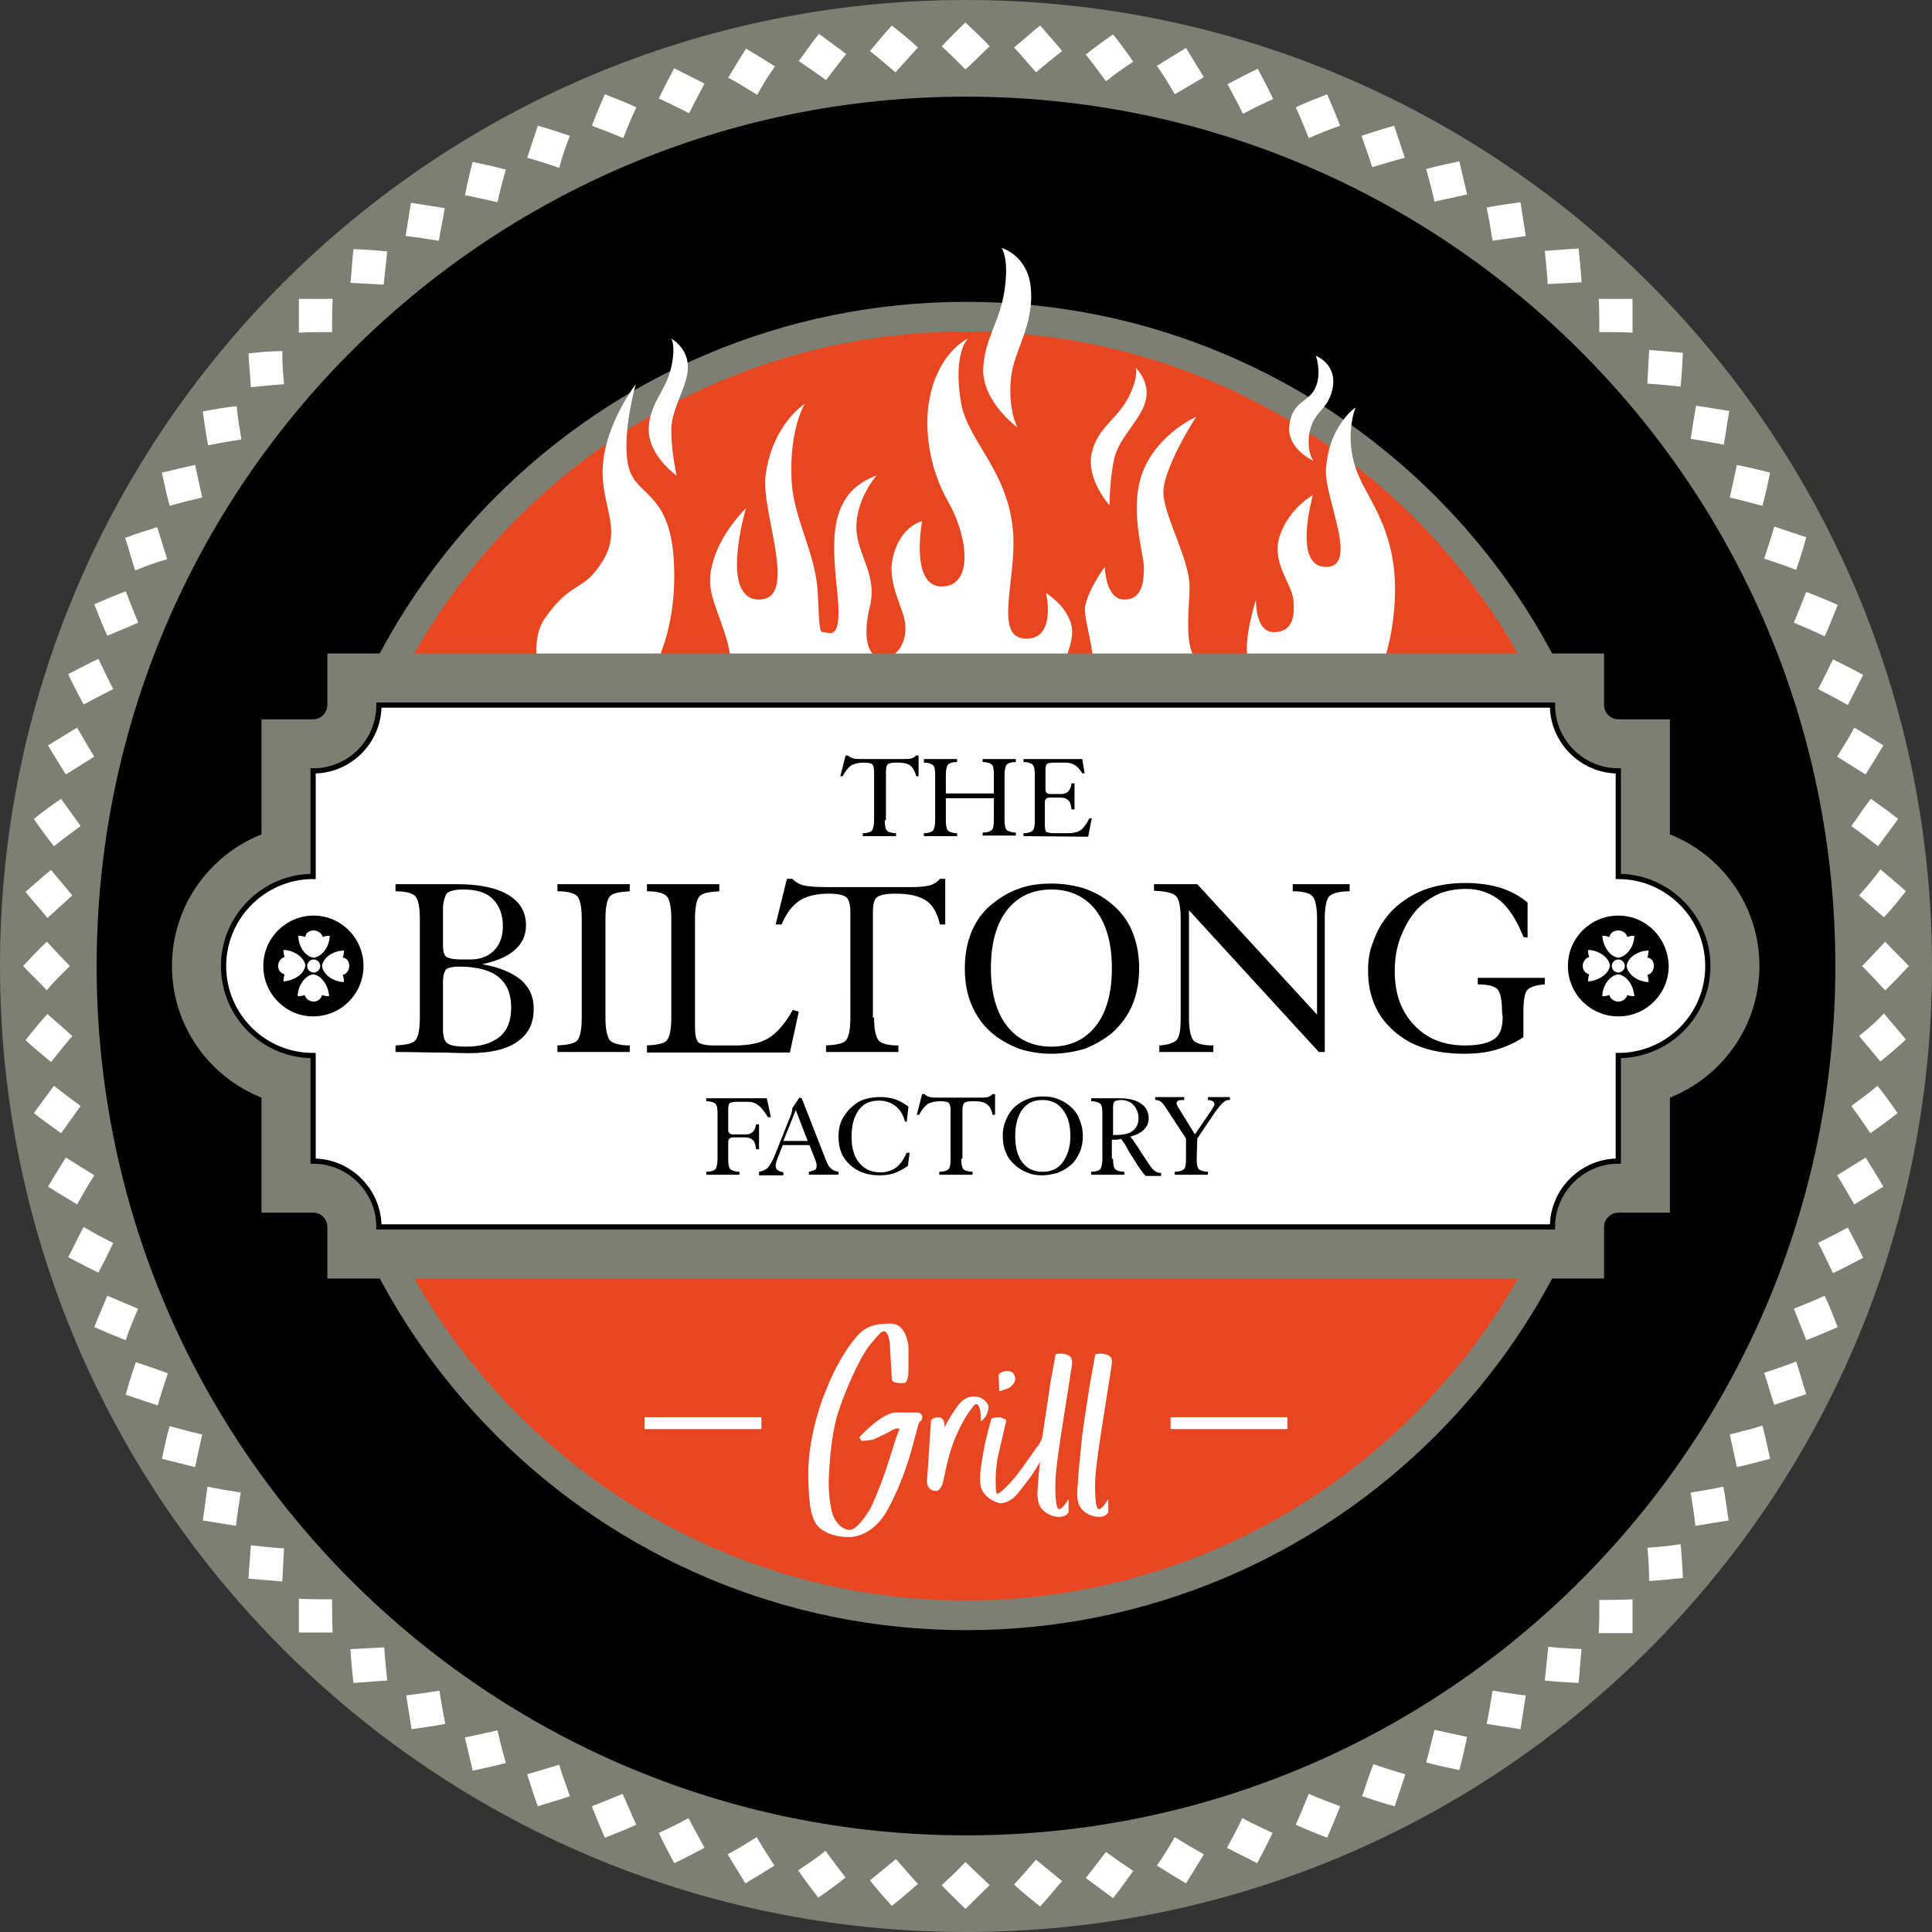 <?xml version="1.0" encoding="utf-8"?>
<!-- Generator: Adobe Illustrator 24.3.0, SVG Export Plug-In . SVG Version: 6.00 Build 0)  -->
<svg version="1.1" id="Logo" xmlns="http://www.w3.org/2000/svg" xmlns:xlink="http://www.w3.org/1999/xlink" x="0px" y="0px"
	 viewBox="0 0 325.8 325.8" style="enable-background:new 0 0 325.8 325.8;" xml:space="preserve" width="150" height="150">
<rect x="0" y="0" width="325.8" height="325.8" fill="#333333" stroke="none"/>
<style type="text/css">
	.st0{fill-rule:evenodd;clip-rule:evenodd;fill:#7E7F73;}
	.st1{fill-rule:evenodd;clip-rule:evenodd;}
	.st2{fill-rule:evenodd;clip-rule:evenodd;fill:#E84621;}
	.st3{fill-rule:evenodd;clip-rule:evenodd;fill:#FFFFFF;}
	.st4{fill:none;stroke:#000000;stroke-width:0.882;stroke-miterlimit:22.926;}
</style>
<g id="Base">
	<g>
		<path class="st0" d="M162.9,0c89.9,0,162.9,72.9,162.9,162.9s-72.9,162.9-162.9,162.9C72.9,325.8,0,252.8,0,162.9S72.9,0,162.9,0"
			/>
		<path class="st1" d="M162.9,16.3c-81,0-146.6,65.7-146.6,146.6c0,81,65.7,146.6,146.6,146.6s146.6-65.7,146.6-146.6
			C309.5,81.9,243.8,16.3,162.9,16.3 M162.9,50.9c61.8,0,112,50.1,112,112c0,61.8-50.1,112-112,112c-61.8,0-112-50.1-112-112
			C50.9,101,101,50.9,162.9,50.9"/>
		<path class="st2" d="M162.9,269.9c58.9,0,107-48,107-107c0-58.9-48.1-107-107-107s-107,48.1-107,107
			C55.9,221.8,104,269.9,162.9,269.9"/>
		<path class="st3" d="M23.3,105c-0.7-1.7-1.4-3.5-2.1-5.3c-1.8,0.7-3.5,1.4-5.3,2.2c0.7,1.8,1.4,3.6,2.2,5.3
			C19.8,106.5,21.5,105.8,23.3,105 M12.2,174.7c-1.4-1.2-2.8-2.5-4.2-3.7c-1.3,1.4-2.5,2.9-3.7,4.4c1.4,1.3,2.9,2.5,4.3,3.7
			C9.8,177.6,11,176.1,12.2,174.7 M15.9,198.2c-1.6-1-3.2-2-4.8-3c-1,1.6-2,3.2-3,4.9c1.6,1,3.2,2,4.9,3
			C14,201.4,14.9,199.7,15.9,198.2L15.9,198.2z M13.6,186.5c-1.5-1.1-3-2.2-4.5-3.4c-1.1,1.5-2.3,3.1-3.4,4.6
			c1.5,1.2,3.1,2.3,4.6,3.4C11.4,189.6,12.5,188,13.6,186.5 M19.1,209.6c-1.7-0.8-3.3-1.7-5-2.7c-0.9,1.7-1.7,3.4-2.6,5.1
			c1.7,0.9,3.4,1.8,5.1,2.6C17.5,212.9,18.3,211.3,19.1,209.6 M11.8,162.9c-1.3-1.3-2.6-2.7-3.9-4.1c-1.4,1.3-2.7,2.7-4,4.1
			c1.3,1.4,2.7,2.7,4,4.1C9.1,165.5,10.5,164.2,11.8,162.9 M34.2,256.4c1.9,0.3,3.8,0.6,5.6,0.9c0.2-1.9,0.5-3.7,0.8-5.6
			c-1.9-0.3-3.7-0.6-5.6-1C34.7,252.6,34.5,254.5,34.2,256.4 M41.9,266.2c1.9,0.2,3.8,0.3,5.7,0.5c0.1-1.9,0.2-3.8,0.3-5.6
			c-1.9-0.1-3.7-0.3-5.6-0.5C42.2,262.4,42,264.3,41.9,266.2 M27.3,246c1.9,0.5,3.7,0.9,5.6,1.4c0.4-1.9,0.8-3.7,1.2-5.5
			c-1.8-0.4-3.6-0.9-5.5-1.4C28.1,242.3,27.7,244.1,27.3,246L27.3,246z M23.3,220.7c-1.7-0.7-3.5-1.5-5.2-2.2
			c-0.7,1.7-1.5,3.5-2.2,5.3c1.8,0.8,3.5,1.5,5.3,2.2C21.8,224.2,22.5,222.5,23.3,220.7 M22.9,229.7c-0.6,1.8-1.2,3.6-1.7,5.5
			c1.8,0.6,3.6,1.2,5.4,1.8c0.5-1.8,1.1-3.6,1.7-5.4C26.5,230.9,24.7,230.3,22.9,229.7 M50.4,269.6c0,1.9,0,3.8,0,5.7
			c1.9,0,3.8,0,5.7,0c-0.1-1.9-0.1-3.8-0.1-5.6C54.2,269.7,52.3,269.7,50.4,269.6 M78.4,293c0.4,1.8,0.9,3.7,1.3,5.6
			c1.9-0.4,3.7-0.8,5.6-1.3c-0.5-1.8-1-3.6-1.4-5.5C82.1,292.2,80.3,292.6,78.4,293 M59.1,278.1c0.1,1.9,0.3,3.8,0.5,5.7
			c1.9-0.1,3.8-0.3,5.7-0.4c-0.2-1.9-0.4-3.8-0.5-5.6C62.9,277.9,61,278,59.1,278.1L59.1,278.1z M88.9,299.2
			c0.6,1.8,1.1,3.6,1.8,5.4c1.8-0.6,3.7-1.1,5.4-1.7c-0.6-1.8-1.3-3.6-1.8-5.3C92.5,298.1,90.7,298.7,88.9,299.2 M99.8,304.6
			c0.7,1.8,1.4,3.5,2.2,5.3c1.8-0.7,3.6-1.4,5.3-2.2c-0.8-1.7-1.5-3.4-2.3-5.2C103.3,303.2,101.6,303.9,99.8,304.6 M68.5,285.9
			c0.3,1.9,0.6,3.8,0.9,5.7c1.9-0.3,3.8-0.5,5.7-0.9c-0.4-1.9-0.7-3.7-1-5.6C72.2,285.4,70.3,285.7,68.5,285.9 M158.8,317.9
			c1.3,1.4,2.7,2.7,4,4c1.4-1.3,2.7-2.7,4.1-4c-1.4-1.3-2.7-2.6-4.1-3.9C161.6,315.3,160.2,316.6,158.8,317.9 M134.6,315.4
			c1.1,1.6,2.2,3.1,3.4,4.6c1.6-1.1,3.1-2.2,4.6-3.4c-1.2-1.5-2.3-3-3.4-4.5C137.8,313.3,136.2,314.3,134.6,315.4 M111.1,309.1
			c0.8,1.7,1.7,3.4,2.6,5.1c1.7-0.8,3.4-1.7,5.1-2.6c-0.9-1.7-1.8-3.3-2.7-5C114.5,307.5,112.8,308.3,111.1,309.1 M146.7,317.1
			c1.2,1.5,2.4,2.9,3.7,4.3c1.5-1.2,2.9-2.4,4.4-3.7c-1.3-1.4-2.5-2.8-3.7-4.2C149.6,314.7,148.2,315.9,146.7,317.1 M122.7,312.7
			c1,1.6,2,3.3,3,4.9c1.7-1,3.3-2,4.9-3c-1-1.6-2.1-3.2-3-4.8C126,310.8,124.4,311.8,122.7,312.7 M206.9,311.6
			c1.7,0.9,3.4,1.7,5.1,2.6c0.9-1.7,1.8-3.4,2.6-5.1c-1.7-0.8-3.4-1.6-5.1-2.5C208.7,308.3,207.8,310,206.9,311.6 M218.5,307.7
			c1.7,0.8,3.5,1.5,5.3,2.2c0.8-1.8,1.5-3.5,2.2-5.3c-1.8-0.7-3.5-1.3-5.3-2.1C220,304.2,219.3,306,218.5,307.7 M195.1,314.6
			c1.6,1,3.2,2,4.9,3c1-1.6,2-3.2,3-4.9c-1.6-0.9-3.3-1.9-4.9-2.9C197.2,311.4,196.2,313,195.1,314.6 M183.1,316.7
			c1.5,1.1,3.1,2.3,4.6,3.4c1.2-1.5,2.3-3.1,3.4-4.6c-1.6-1.1-3.1-2.1-4.6-3.2C185.4,313.7,184.3,315.2,183.1,316.7 M171,317.8
			c1.4,1.3,2.9,2.5,4.4,3.7c1.3-1.4,2.5-2.9,3.7-4.3c-1.5-1.2-2.9-2.4-4.4-3.6C173.5,315,172.3,316.4,171,317.8 M240.5,297.2
			c1.8,0.5,3.7,0.9,5.6,1.3c0.5-1.9,0.9-3.7,1.3-5.6c-1.9-0.4-3.7-0.8-5.5-1.2C241.4,293.6,241,295.4,240.5,297.2 M260.5,283.4
			c1.9,0.2,3.8,0.3,5.7,0.4c0.2-1.9,0.3-3.8,0.5-5.7c-1.9-0.1-3.8-0.2-5.6-0.4C260.9,279.6,260.7,281.5,260.5,283.4 M269.6,275.4
			c1.9,0,3.8,0,5.7,0c0-1.9,0-3.8,0-5.7c-1.9,0.1-3.8,0.1-5.6,0.1C269.7,271.6,269.7,273.5,269.6,275.4 M250.7,290.7
			c1.9,0.3,3.8,0.6,5.7,0.9c0.3-1.9,0.6-3.8,0.9-5.7c-1.9-0.2-3.7-0.5-5.6-0.8C251.4,287,251.1,288.8,250.7,290.7 M229.7,302.9
			c1.8,0.6,3.6,1.2,5.5,1.7c0.6-1.8,1.2-3.6,1.8-5.4c-1.8-0.5-3.6-1.1-5.4-1.7C230.9,299.3,230.3,301.1,229.7,302.9 M297.5,231.5
			c0.6,1.8,1.1,3.6,1.7,5.4c1.8-0.6,3.6-1.2,5.4-1.8c-0.6-1.8-1.1-3.7-1.7-5.5C301.1,230.3,299.3,230.9,297.5,231.5 M285.1,251.7
			c0.3,1.8,0.6,3.7,0.8,5.6c1.9-0.3,3.8-0.6,5.6-0.9c-0.3-1.9-0.5-3.8-0.9-5.7C288.8,251.1,287,251.4,285.1,251.7 M291.7,241.9
			c0.4,1.8,0.8,3.7,1.2,5.5c1.9-0.4,3.7-0.9,5.6-1.4c-0.4-1.9-0.8-3.7-1.3-5.6C295.4,241,293.6,241.4,291.7,241.9 M277.8,261
			c0.2,1.9,0.3,3.7,0.3,5.6c1.9-0.1,3.8-0.3,5.7-0.5c-0.1-1.9-0.2-3.8-0.4-5.7C281.5,260.7,279.6,260.9,277.8,261 M313.5,174.7
			c1.2,1.4,2.4,2.9,3.6,4.3c1.5-1.2,2.9-2.4,4.3-3.7c-1.2-1.5-2.5-2.9-3.7-4.4C316.4,172.3,315,173.5,313.5,174.7 M302.5,220.7
			c0.7,1.7,1.4,3.5,2.1,5.3c1.8-0.7,3.5-1.4,5.3-2.2c-0.7-1.8-1.4-3.6-2.2-5.3C306,219.3,304.2,220,302.5,220.7 M306.6,209.6
			c0.9,1.7,1.7,3.4,2.5,5.1c1.7-0.8,3.4-1.7,5.1-2.6c-0.8-1.7-1.7-3.4-2.6-5.1C310,207.9,308.3,208.7,306.6,209.6 M309.8,198.2
			c1,1.6,1.9,3.2,2.9,4.9c1.6-1,3.3-2,4.9-3c-1-1.7-2-3.3-3-4.9C313,196.2,311.4,197.2,309.8,198.2L309.8,198.2z M312.2,186.5
			c1.1,1.5,2.2,3.1,3.2,4.6c1.6-1.1,3.1-2.2,4.6-3.4c-1.1-1.6-2.2-3.1-3.4-4.6C315.2,184.3,313.7,185.4,312.2,186.5 M306.6,116.2
			c1.7,0.9,3.3,1.7,5,2.7c0.9-1.7,1.7-3.4,2.6-5.1c-1.7-0.9-3.4-1.8-5.1-2.6C308.3,112.8,307.5,114.5,306.6,116.2 M309.8,127.6
			c1.6,1,3.2,2,4.8,3c1-1.6,2-3.2,3-4.9c-1.6-1-3.2-2-4.9-3C311.8,124.4,310.8,126,309.8,127.6 M314,162.9c1.3,1.3,2.6,2.7,3.9,4.1
			c1.4-1.3,2.7-2.7,4-4.1c-1.3-1.4-2.7-2.7-4-4.1C316.6,160.2,315.3,161.6,314,162.9 M313.5,151c1.4,1.2,2.8,2.5,4.2,3.7
			c1.3-1.4,2.5-2.9,3.7-4.4c-1.4-1.3-2.9-2.5-4.3-3.7C316,148.2,314.7,149.6,313.5,151 M312.2,139.3c1.5,1.1,3,2.2,4.5,3.4
			c1.1-1.5,2.3-3.1,3.4-4.6c-1.5-1.2-3.1-2.3-4.6-3.4C314.3,136.2,313.3,137.8,312.2,139.3 M285.1,74c1.8,0.3,3.7,0.6,5.6,1
			c0.3-1.9,0.6-3.8,0.9-5.7c-1.9-0.3-3.8-0.6-5.6-0.9C285.7,70.3,285.4,72.2,285.1,74 M298.5,79.7c-1.9-0.5-3.7-0.9-5.6-1.3
			c-0.4,1.9-0.8,3.7-1.2,5.5c1.8,0.4,3.6,0.9,5.5,1.4C297.7,83.5,298.1,81.6,298.5,79.7 M302.9,96.1c0.6-1.8,1.2-3.6,1.7-5.5
			c-1.8-0.6-3.6-1.2-5.4-1.8c-0.5,1.8-1.1,3.6-1.7,5.4C299.3,94.8,301.1,95.4,302.9,96.1 M302.5,105c1.7,0.7,3.5,1.5,5.2,2.3
			c0.8-1.7,1.5-3.5,2.2-5.3c-1.8-0.8-3.5-1.5-5.3-2.2C303.9,101.6,303.2,103.3,302.5,105L302.5,105z M277.8,64.7
			c1.9,0.1,3.7,0.3,5.6,0.5c0.2-1.9,0.3-3.8,0.4-5.7c-1.9-0.2-3.8-0.3-5.7-0.5C278,61,277.9,62.9,277.8,64.7 M236.9,26.6
			c-0.6-1.8-1.2-3.6-1.8-5.4c-1.8,0.5-3.7,1.1-5.5,1.7c0.6,1.8,1.3,3.6,1.8,5.3C233.3,27.6,235.1,27.1,236.9,26.6 M226,21.2
			c-0.7-1.8-1.4-3.5-2.2-5.3c-1.8,0.7-3.6,1.4-5.3,2.2c0.8,1.7,1.5,3.4,2.2,5.2C222.5,22.5,224.2,21.8,226,21.2 M247.4,32.8
			c-0.4-1.9-0.9-3.7-1.3-5.6c-1.9,0.4-3.7,0.8-5.6,1.3c0.5,1.8,1,3.6,1.4,5.5C243.7,33.6,245.5,33.2,247.4,32.8 M257.3,39.8
			c-0.3-1.9-0.6-3.8-0.9-5.7c-1.9,0.3-3.8,0.5-5.7,0.9c0.4,1.9,0.7,3.7,1,5.6C253.6,40.3,255.4,40.1,257.3,39.8L257.3,39.8z
			 M269.6,50.4c0.1,1.9,0.1,3.8,0.1,5.6c1.9,0,3.8,0,5.6,0.1c0-1.9,0-3.8,0-5.7C273.4,50.4,271.5,50.4,269.6,50.4 M266.7,47.6
			c-0.1-1.9-0.3-3.8-0.5-5.7c-1.9,0.1-3.8,0.3-5.7,0.4c0.2,1.9,0.4,3.8,0.5,5.6C262.9,47.8,264.8,47.7,266.7,47.6 M214.7,16.7
			c-0.8-1.7-1.7-3.4-2.6-5.1c-1.7,0.8-3.4,1.7-5.1,2.6c0.9,1.7,1.8,3.3,2.6,5C211.3,18.3,212.9,17.5,214.7,16.7 M191.1,10.4
			c-1.1-1.6-2.2-3.1-3.4-4.6c-1.6,1.1-3.1,2.2-4.6,3.4c1.2,1.5,2.3,3,3.4,4.5C188,12.5,189.6,11.4,191.1,10.4 M166.9,7.8
			c-1.3-1.4-2.7-2.7-4.1-4c-1.4,1.3-2.7,2.7-4,4c1.4,1.3,2.7,2.6,4,3.9C164.2,10.5,165.5,9.1,166.9,7.8 M179.1,8.6
			c-1.2-1.5-2.5-2.9-3.7-4.3c-1.5,1.2-2.9,2.5-4.4,3.7c1.3,1.4,2.5,2.8,3.7,4.2C176.1,11,177.6,9.8,179.1,8.6 M203,13
			c-1-1.6-2-3.3-3-4.9c-1.7,1-3.3,2-4.9,3c1.1,1.6,2.1,3.2,3,4.8C199.8,14.9,201.4,14,203,13L203,13z M130.7,11.2
			c-1.6-1-3.2-2-4.9-3c-1,1.6-2,3.2-3,4.9c1.7,0.9,3.3,1.9,4.9,2.9C128.6,14.3,129.6,12.7,130.7,11.2 M107.3,18.1
			c-1.7-0.8-3.5-1.5-5.3-2.2c-0.8,1.8-1.5,3.5-2.2,5.3c1.8,0.7,3.5,1.3,5.3,2.1C105.8,21.5,106.5,19.8,107.3,18.1 M118.8,14.1
			c-1.7-0.9-3.4-1.7-5.1-2.6c-0.9,1.7-1.8,3.4-2.6,5.1c1.7,0.8,3.4,1.6,5.1,2.5C117,17.5,117.9,15.8,118.8,14.1 M154.8,8
			c-1.4-1.3-2.9-2.5-4.4-3.7c-1.3,1.4-2.5,2.9-3.7,4.3c1.5,1.2,2.9,2.4,4.3,3.6C152.3,10.8,153.5,9.4,154.8,8 M142.7,9.1
			c-1.5-1.1-3.1-2.3-4.6-3.4c-1.2,1.5-2.3,3.1-3.4,4.6c1.6,1.1,3.1,2.1,4.6,3.2C140.4,12.1,141.5,10.6,142.7,9.1 M65.3,42.4
			c-1.9-0.2-3.8-0.3-5.7-0.4c-0.2,1.9-0.3,3.8-0.5,5.7c1.9,0.1,3.8,0.2,5.6,0.3C64.9,46.1,65.1,44.2,65.3,42.4 M96.1,22.9
			c-1.8-0.6-3.6-1.2-5.4-1.7c-0.6,1.8-1.2,3.6-1.8,5.4c1.8,0.5,3.6,1.1,5.4,1.7C94.8,26.4,95.4,24.7,96.1,22.9 M75,35.1
			c-1.9-0.3-3.8-0.6-5.7-0.9c-0.3,1.9-0.6,3.8-0.9,5.6c1.9,0.2,3.7,0.5,5.6,0.8C74.3,38.8,74.7,36.9,75,35.1 M85.3,28.6
			c-1.8-0.5-3.7-0.9-5.6-1.3c-0.5,1.9-0.9,3.7-1.3,5.6c1.9,0.4,3.7,0.8,5.5,1.2C84.3,32.2,84.8,30.4,85.3,28.6L85.3,28.6z
			 M27.3,79.7c0.4,1.9,0.8,3.7,1.3,5.6c1.8-0.5,3.7-1,5.5-1.4c-0.4-1.8-0.8-3.7-1.2-5.5C31,78.8,29.1,79.3,27.3,79.7L27.3,79.7z
			 M34.2,69.4c0.3,1.9,0.5,3.8,0.9,5.7c1.9-0.4,3.7-0.7,5.6-1c-0.3-1.8-0.6-3.7-0.8-5.6C38,68.7,36.1,69,34.2,69.4 M28.2,94.3
			c-0.6-1.8-1.1-3.6-1.7-5.4c-1.8,0.6-3.6,1.1-5.4,1.8c0.6,1.8,1.1,3.7,1.7,5.5C24.7,95.4,26.4,94.8,28.2,94.3 M50.4,56.1
			c1.9-0.1,3.8-0.1,5.6-0.1c0-1.9,0-3.8,0.1-5.6c-1.9,0-3.8,0-5.7,0C50.4,52.3,50.4,54.2,50.4,56.1 M41.9,59.6
			c0.1,1.9,0.3,3.8,0.4,5.7c1.9-0.2,3.8-0.4,5.6-0.5c-0.2-1.9-0.3-3.7-0.3-5.6C45.7,59.2,43.8,59.4,41.9,59.6 M12.2,151
			c-1.2-1.4-2.4-2.9-3.6-4.3c-1.5,1.2-2.9,2.5-4.3,3.7c1.2,1.5,2.5,2.9,3.7,4.4C9.4,153.5,10.8,152.3,12.2,151 M19.1,116.2
			c-0.9-1.7-1.7-3.4-2.5-5.1c-1.7,0.8-3.4,1.7-5.1,2.6c0.8,1.7,1.7,3.4,2.6,5.1C15.8,117.9,17.5,117,19.1,116.2 M13.6,139.3
			c-1.1-1.5-2.2-3.1-3.3-4.6c-1.6,1.1-3.1,2.2-4.6,3.4c1.1,1.6,2.2,3.1,3.4,4.6C10.6,141.5,12.1,140.4,13.6,139.3 M15.9,127.6
			c-1-1.6-1.9-3.2-2.9-4.9c-1.6,1-3.3,2-4.9,3c1,1.7,2,3.3,3,4.9C12.7,129.6,14.3,128.6,15.9,127.6"/>
	</g>
</g>
<g id="Flame">
	<g id="grill_2_">
		<g>
			<path class="st3" d="M154.7,238.2c-0.6,0-4,0-4,0s-1.2,0.2-3,1.6s-2.8,2.6-2.8,2.6l0.4,0.6c0,0,1.5-0.1,2.1-0.3
				c0.6-0.3,2.1-1,2.5-1.2c0.4-0.3,1.2-0.7,1.6-0.6c0.3,0,0.1,0.3,0.1,0.3l-0.6,1.6c0,0-1.3,4.2-1.9,5.9c-0.6,1.7-1.9,5-2.5,6
				c-0.7,1.1-2.2,3.3-3.3,3.3s-2.6-1.1-3.1-3.4c-0.5-2.3-0.5-4.9-0.4-6.2s0.3-6.2,1.5-10.1c1.2-3.8,3.8-9.6,5.4-11.5
				s1.9-2.3,2.4-2.3c0.5,0,1,1.2,1,2.9c0.1,1.8,0.3,5.3,0.3,5.3s0.1,0.4,0.9,0.5c0.8,0.1,1.2,0,1.2,0s0.7,0.1,0.7-2.3s0-3.7,0-3.7
				s-0.2-4-3-4c-2.8,0-4.4,0.5-6,2.5c-1.6,1.9-3.4,4.9-4.9,8.7c-1.6,3.8-3.1,9.6-3,14.6c0.1,5,0.5,7.6,2.1,8.8
				c1.8,1.4,4.2,1.4,4.8,1.4c0.8,0,4.3-0.3,6.7-5c2.9-5.5,4.1-10.8,4.3-11.5c0.2-0.7,0.6-2.2,0.7-2.6s0.6-0.5,0.6-0.9
				C155.6,238.6,155.3,238.2,154.7,238.2z M165.4,239.7c0,0,0.8-0.6,1-1.2c0.3-0.6,0.3-1.4,0.3-1.4s-0.5-1.6-2.5-1.6
				s-2.9,1.9-3.6,2.9s-1.3,2.3-1.3,2.3s0.1-1.7-1-1.7c-1.2,0-1.3,0.6-1.3,0.6s-0.3,4.1-0.4,6c-0.1,2-0.3,4.2-0.3,4.2
				s0.1,1.1,0.7,1.4s1.6,0.7,2.1-1.6c0.5-2.3,1-4.9,2.1-7.4s2.1-4,2.5-4.5c0.4-0.5,0.7-1,1-0.9c0.3,0,0.5,0.6,0.6,1.1
				S165.4,239.7,165.4,239.7z M170.2,234c0.5-0.3,1-0.9,1-1.4s-0.2-1.4-1.3-1.4s-1.5,0.6-1.5,0.6l0.1,2.8
				C168.6,234.6,169.7,234.3,170.2,234z M179.8,228.4c-1-0.3-1.8,0-1.8,0l-0.9,5c0,0-1.1,7.5-1.3,8.7s-1,2-1,2s-2.5,3.6-3.6,5
				c-1.1,1.3-2.6,2.8-3,2.8c-0.3,0-0.3-1.2-0.3-2.6c0-1.4,0.3-3.3,0.3-3.3l1.5-6.5c0,0-0.5-0.4-1.2-0.5c-0.7,0-1.3,0.2-1.3,0.2
				s-1,3.4-1.3,5.3c-0.3,1.9-0.7,3.3-0.6,5.6c0.1,2.3,2.8,3.4,3.4,3.4c0.7,0,1.4-0.3,2.2-0.9c0.8-0.7,2-2.4,2.7-3.3
				c0.7-0.9,1.8-2.8,1.8-2.8s-0.3,2.4-0.3,3.1c0,0.7-0.4,2.6,0.1,4c0.5,1.4,2.1,2.2,3.4,2.2c1.3,0,1.6-0.8,1.6-0.8v-2.2
				c0,0-1,1.7-1.6,1.7c-0.6,0-0.7-2.9-0.6-5.1s0.9-7.3,0.9-7.3s1.6-10.2,1.8-11.5C180.9,229.3,180.8,228.7,179.8,228.4z
				 M186.5,228.4c-1-0.3-1.8,0-1.8,0l-0.9,5c0,0-1.2,7.5-1.3,8.7c-0.2,1.9-0.4,3.9-0.4,3.9s-0.3,2.9-0.3,3.6c0,0.7-0.4,2.6,0.1,4
				c0.5,1.4,2.1,2.2,3.4,2.2c1.3,0,1.6-0.8,1.6-0.8v-2.2c0,0-1,1.7-1.6,1.7c-0.6,0-0.7-2.9-0.6-5.1c0.1-2.2,0.9-7.3,0.9-7.3
				s1.6-10.2,1.8-11.5S187.6,228.7,186.5,228.4z M108.7,241h19.7v-2h-19.7V241z M197.4,239v2h19.7v-2H197.4z"/>
		</g>
	</g>
	<g id="fire_2_">
		<g>
			<path class="st3" d="M165.8,62.3c-0.1,5.5,5.8,9.8,5.8,9.8s-1.7-2.9-1.1-8.5c0.5-4.6,4-8.8,3.3-15.3c-0.6-5.3-4.9-6.5-4.9-6.5
				s1.2,1.6,0.6,6.4C168.8,54.3,166,56.8,165.8,62.3z M187.9,77.3c0.9-3.7,4.6-6.6,5.3-9.8c0.8-3.2-1.7-5.5-1.7-5.5s0.6,1.3-1.1,4.8
				c-1.9,3.9-5.3,5.2-6.3,9.6c-1,4.4,3,8.8,3,8.8S187.1,81,187.9,77.3z M221.5,77.7c0,0-1.2-1.4-0.7-4.6c0.7-3.9,3.1-3.8,3.9-7.5
				c0.9-4.2-2.8-5.6-2.8-5.6s1,2.8,0,5.2c-1.1,2.8-4,2.2-4.5,6.7C217.1,75.8,221.5,77.7,221.5,77.7z M106.1,79.1
				c-1.5-5,1.1-14.3,1.1-14.3s-4.8,6.2-5.5,13.2c-0.7,7,3.4,10.8,0,16.5c-3.4,5.6-5.2,3.1-9.9,9.9c-1.2,1.8-1.5,4.2-1.3,6.8h21
				c0-0.7,0-1.3,0-1.3s2.3-5.2,2.2-13.2C113.6,83,107.7,84.1,106.1,79.1z M200.6,98.9c0-4.4-4-11.3-4.4-15.4s5.5-13.2,5.5-13.2
				s-6.1,2.6-8.8,8.8c-2.7,6.2,0,14.4,0,16.5c0,2.1-0.1,5.5-3.3,5.5c-3.2,0-3.3-5.5-3.3-5.5s-2.7,3.6-3.3,6.6
				c-0.3,1.7,1.1,5.8,1.3,9h17.4C199.6,108.8,200.6,102.4,200.6,98.9z M113.2,57.1c0,0,0.8,1.1,0,4.8c-0.9,4.1-3.8,6.2-3.8,10.6
				s4.7,7.7,4.7,7.7s-0.9-4-0.9-7.7c0-3.7,2.8-7.3,2.8-10.6C116,58.6,113.2,57.1,113.2,57.1z M229.1,80.2
				c-2.7-6.3-0.5-11.5-0.5-11.5s-4.5,3-5,10.4c-0.3,4.9,5.7,16.5,0,16.5s-2.2-12.1-2.2-12.1s-3.8,2-5.5,6.6c-1.7,4.6,1.9,8.2,2.2,11
				c0.3,2.8-0.1,5.5-3.3,5.5s-3-5.5-3-5.5s-2.1,6.5-1.4,9.9c0,0.1,0,0.1,0,0.2h23.1c0.4-1.4,0.8-2.9,1.1-4.6
				C237.2,91.5,231.3,85.4,229.1,80.2z M176.4,100c0,0,1.8,7.7-3.3,7.7c-5.1,0-2.4-7.9-2.2-15.4c0.3-12-7.5-17.3-8.8-24.2
				c-1.5-8.4,1.1-11,1.1-11s-5.3,2.4-6.6,11c-0.6,4.1-0.1,10.6,3.3,16.5c3.4,6,4.3,14.3-1.1,14.3c-5.4,0-3.3-11-3.3-11
				s-2.8,0.5-4.4,4.4s-0.4,6.8,1.1,11c1.5,4.2-0.7,7.7-3.3,7.7c-2.6,0-3.5-3.5-2.2-8.8c1.2-4.9-1.7-8.2-2.2-12.1
				c-0.7-5.3,3.3-9.9,3.3-9.9s-3.7,1.1-5.5,4.4s-2,7.1-1.1,15.4c0.9,8.4-1.4,6.6-2.2,6.6s-0.8,0-1.1-6.6s-4-12.4-4.4-18.7
				c-0.5-8.8,2.2-13.2,2.2-13.2s-5.5,3.5-6.6,12.1c-0.8,6.2,5.7,20.9-1.1,20.9c-6.8,0-2.2-15.4-2.2-15.4s-4,3.8-5.5,8.8
				s0.3,6.9,2.2,13.2c0.4,1.3,0.6,2.5,0.7,3.5h56.5c0.5-1.5,1.1-3.1,1.1-4.6C180.8,102.7,176.4,100,176.4,100z"/>
		</g>
	</g>
</g>
<g id="Plaque">
	<g>
		<path class="st0" d="M281.6,140.7c8.8,3.5,15.1,12.1,15.1,22.2c0,10.1-6.3,18.7-15.1,22.2v19.4h-8.7c-1.3,0-2.4,1.1-2.4,2.4v8.7
			H55.2v-8.7c0-1.3-1-2.4-2.4-2.4h-8.7v-19.4C35.3,181.6,29,173,29,162.9c0-10.1,6.3-18.7,15.1-22.2l0-19.4h8.7
			c1.3,0,2.4-1.1,2.4-2.4v-8.7h215.3v8.7c0,1.3,1.1,2.4,2.4,2.4h8.7"/>
		<path class="st3" d="M63.9,118.9h197.9c0,6.1,5,11.1,11.1,11.1v17.8c8.3,0,15.1,6.8,15.1,15.1c0,8.4-6.8,15.1-15.1,15.1v17.8
			c-6.1,0-11.1,5-11.1,11.1H63.9c0-6.1-5-11.1-11.1-11.1l0-17.8c-8.4,0-15.1-6.8-15.1-15.1c0-8.3,6.8-15.1,15.1-15.1l0-17.8
			C59,130,63.9,125,63.9,118.9"/>
		<path class="st4" d="M63.9,118.9h197.9c0,6.1,5,11.1,11.1,11.1v17.8c8.3,0,15.1,6.8,15.1,15.1c0,8.4-6.8,15.1-15.1,15.1v17.8
			c-6.1,0-11.1,5-11.1,11.1H63.9c0-6.1-5-11.1-11.1-11.1l0-17.8c-8.4,0-15.1-6.8-15.1-15.1c0-8.3,6.8-15.1,15.1-15.1l0-17.8
			C59,130,63.9,125,63.9,118.9z"/>
		<path class="st1" d="M272.9,154.4c-4.7,0-8.5,3.8-8.5,8.5c0,4.7,3.8,8.5,8.5,8.5c4.7,0,8.5-3.8,8.5-8.5
			C281.3,158.2,277.6,154.4,272.9,154.4 M272.9,168.9c-0.7,0-1.4-0.5-1.5-1.1c-0.3,0.1-0.7,0.2-1.2,0.2c0-1.7,1.2-3.5,2.7-3.7
			c1.5,0.2,2.6,2,2.7,3.7c-0.5,0-0.9-0.1-1.2-0.2C274.3,168.4,273.6,168.9,272.9,168.9 M266.9,162.9c0-0.7,0.5-1.4,1.1-1.5
			c-0.1-0.3-0.2-0.6-0.2-1.2c1.7,0,3.5,1.2,3.7,2.6c-0.2,1.5-2,2.6-3.7,2.7c0-0.5,0.1-0.9,0.2-1.2
			C267.4,164.2,266.9,163.6,266.9,162.9 M272.9,156.9c0.7,0,1.4,0.5,1.5,1.1c0.3-0.1,0.6-0.2,1.2-0.2c0,1.7-1.2,3.5-2.7,3.7
			c-1.5-0.2-2.6-2-2.7-3.7c0.5,0,0.9,0.1,1.2,0.2C271.5,157.4,272.1,156.9,272.9,156.9L272.9,156.9z M278.9,162.9
			c0,0.7-0.5,1.4-1.1,1.5c0.1,0.3,0.2,0.6,0.2,1.2c-1.7,0-3.5-1.2-3.7-2.7c0.2-1.5,2-2.6,3.7-2.6c0,0.5-0.1,0.9-0.2,1.2
			C278.4,161.5,278.9,162.1,278.9,162.9 M272.9,161.8c0.6,0,1.1,0.5,1.1,1.1c0,0.6-0.5,1.1-1.1,1.1c-0.6,0-1.1-0.5-1.1-1.1
			C271.8,162.3,272.3,161.8,272.9,161.8"/>
		<path class="st1" d="M52.9,154.4c-4.7,0-8.5,3.8-8.5,8.5c0,4.7,3.8,8.5,8.4,8.5c4.7,0,8.5-3.8,8.5-8.5
			C61.3,158.2,57.5,154.4,52.9,154.4 M52.9,168.9c-0.7,0-1.4-0.5-1.5-1.1c-0.3,0.1-0.6,0.2-1.2,0.2c0-1.7,1.2-3.5,2.6-3.7
			c1.5,0.2,2.6,2,2.7,3.7c-0.5,0-0.9-0.1-1.2-0.2C54.2,168.4,53.6,168.9,52.9,168.9L52.9,168.9z M46.9,162.9c0-0.7,0.5-1.4,1.1-1.5
			c-0.1-0.3-0.2-0.6-0.2-1.2c1.7,0,3.5,1.2,3.7,2.6c-0.2,1.5-2,2.6-3.7,2.7c0-0.5,0.1-0.9,0.2-1.2C47.4,164.2,46.9,163.6,46.9,162.9
			 M52.9,156.9c0.7,0,1.4,0.5,1.5,1.1c0.3-0.1,0.6-0.2,1.2-0.2c0,1.7-1.2,3.5-2.7,3.7c-1.5-0.2-2.6-2-2.6-3.7c0.5,0,0.9,0.1,1.2,0.2
			C51.5,157.4,52.1,156.9,52.9,156.9L52.9,156.9z M58.9,162.9c0,0.7-0.5,1.4-1.1,1.5c0.1,0.3,0.2,0.6,0.2,1.2
			c-1.7,0-3.5-1.2-3.7-2.7c0.2-1.5,2-2.6,3.7-2.6c0,0.5-0.1,0.9-0.2,1.2C58.4,161.5,58.9,162.1,58.9,162.9 M52.9,161.8
			c0.6,0,1.1,0.5,1.1,1.1c0,0.6-0.5,1.1-1.1,1.1c-0.6,0-1.1-0.5-1.1-1.1C51.8,162.3,52.3,161.8,52.9,161.8"/>
		<g>
			<path d="M253.3,170.7c0-2.1-0.3-3.4-0.8-3.9c-0.5-0.5-1.6-0.8-3.3-0.8v-1.1h11.3v1.1c-1.4,0.1-2.4,0.4-2.9,0.9
				c-0.5,0.5-0.7,1.8-0.7,3.8v4.2c-1.3,0.9-2.9,1.6-4.5,2.1c-1.7,0.5-3.5,0.7-5.5,0.7c-4.9,0-8.9-1.2-11.8-3.8
				c-2.9-2.5-4.4-5.9-4.4-10.2c0-1.7,0.2-3.2,0.8-4.7c0.5-1.5,1.2-2.9,2.2-4.2c1.4-1.9,3.3-3.3,5.6-4.4c2.3-1,4.9-1.5,7.8-1.5
				c2.2,0,4.2,0.3,5.9,0.8c1.8,0.6,3.3,1.4,4.6,2.5l0,5.9l-0.7-0.1c-1.1-2.8-2.4-4.8-3.9-6.1c-1.6-1.3-3.5-2-5.8-2
				c-1.7,0-3.2,0.3-4.5,0.8c-1.3,0.6-2.5,1.4-3.6,2.5c-1.3,1.4-2.2,3-2.9,4.8c-0.7,1.8-1,3.7-1,5.8c0,3.8,1.1,6.8,3.3,9.1
				c2.2,2.3,5,3.4,8.6,3.4c2.3,0,3.9-0.4,4.9-1.1c1-0.7,1.4-2,1.4-3.7 M201.9,149.1l20.2,22v-16.1c0-2.1-0.3-3.4-0.8-3.9
				c-0.5-0.5-1.6-0.8-3.3-0.8v-1.2h9.6v1.2c-1.7,0-2.8,0.3-3.4,0.8c-0.5,0.5-0.8,1.8-0.8,3.8v22.5h-1l-21.9-23.9v18.1
				c0,2.1,0.3,3.3,0.8,3.9c0.5,0.5,1.7,0.8,3.3,0.8v1.1h-9.1v-1.1c1.4-0.1,2.4-0.4,2.9-0.9c0.5-0.5,0.7-1.7,0.7-3.8v-16.7
				c0-2.1-0.3-3.4-0.9-3.9c-0.6-0.5-1.8-0.7-3.6-0.8v-1.1H201.9z M177.3,177.7c-1.9,0-3.7-0.3-5.3-0.8c-1.6-0.6-3.2-1.4-4.6-2.6
				c-1.6-1.3-2.7-2.9-3.5-4.7c-0.8-1.8-1.2-3.9-1.2-6.3c0-2.3,0.4-4.5,1.2-6.3c0.8-1.9,2-3.5,3.6-4.7c1.4-1.1,2.9-2,4.5-2.5
				c1.7-0.6,3.4-0.8,5.4-0.8c1.9,0,3.7,0.3,5.4,0.8c1.7,0.6,3.2,1.4,4.5,2.5c1.6,1.3,2.8,2.8,3.6,4.7c0.8,1.9,1.2,4,1.2,6.3
				c0,2.3-0.4,4.4-1.2,6.3c-0.8,1.8-2,3.4-3.5,4.7c-1.4,1.1-3,2-4.6,2.6C181,177.4,179.2,177.7,177.3,177.7 M177.3,176.5
				c3.2,0,5.7-1.2,7.5-3.5c1.8-2.3,2.7-5.6,2.7-9.7c0-4.2-0.9-7.4-2.7-9.8c-1.8-2.3-4.3-3.5-7.5-3.5c-3.2,0-5.7,1.2-7.5,3.5
				c-1.8,2.3-2.7,5.6-2.7,9.8c0,4.1,0.9,7.4,2.7,9.7C171.6,175.3,174.1,176.5,177.3,176.5 M147.4,171.6c0,2.1,0.3,3.3,0.8,3.9
				c0.5,0.5,1.6,0.8,3.3,0.8v1.1h-12.2v-1.1c1.7-0.1,2.8-0.3,3.3-0.8c0.5-0.5,0.8-1.8,0.8-3.9V154c0-1.4-0.2-2.3-0.7-2.7
				c-0.5-0.4-1.5-0.6-3-0.6c-2,0-3.7,0.4-4.9,1.2c-1.2,0.8-2.2,2.1-3,4h-1l1.9-7.7h0.9c0.5,0.5,1.1,0.9,1.9,1.1
				c0.8,0.2,2.2,0.3,4.3,0.3h13.6c1.6,0,2.7-0.1,3.4-0.3c0.7-0.2,1.3-0.6,1.7-1.1h0.9v7.7h-0.9c-0.4-1.8-1.1-3.2-2.3-4
				c-1.1-0.8-2.9-1.2-5.2-1.2c-1.5,0-2.6,0.2-3.1,0.6c-0.5,0.4-0.7,1.2-0.7,2.5V171.6z M109.1,177.4v-1.1c1.7-0.1,2.8-0.3,3.3-0.8
				c0.5-0.5,0.8-1.8,0.8-3.9v-16.7c0-2-0.3-3.3-0.8-3.8c-0.5-0.5-1.6-0.8-3.3-0.8v-1.2h12.2v1.2c-1.7,0.1-2.8,0.3-3.3,0.8
				c-0.5,0.5-0.8,1.8-0.8,3.8v18.2c0,1.5,0.2,2.3,0.6,2.7c0.4,0.3,1.3,0.5,2.7,0.5h3.4c2.5,0,4.4-0.4,5.8-1.3c1.4-0.9,2.7-2.4,4-4.7
				l1,0.3l-1.5,6.9H109.1z M94,177.4v-1.1c1.7-0.1,2.8-0.3,3.3-0.8c0.5-0.5,0.8-1.8,0.8-3.9v-16.7c0-2-0.3-3.3-0.8-3.8
				c-0.5-0.5-1.6-0.8-3.3-0.8v-1.2h12.2v1.2c-1.7,0.1-2.8,0.3-3.3,0.8c-0.5,0.5-0.8,1.8-0.8,3.8v16.7c0,2.1,0.3,3.3,0.8,3.9
				c0.6,0.5,1.7,0.8,3.3,0.8v1.1H94z M66.7,177.4v-1.1c1.7-0.1,2.8-0.3,3.3-0.8c0.5-0.5,0.8-1.8,0.8-3.9v-16.7c0-2-0.3-3.3-0.8-3.8
				c-0.5-0.5-1.6-0.8-3.3-0.8v-1.2c0.5,0,1,0,1.5,0c0.5,0,1.3,0,2.3,0c1.1,0,2.4,0,3.9,0c1.5,0,2.3,0,2.6,0c3.8,0,6.7,0.6,8.7,1.8
				c2,1.2,3,2.9,3,5.1c0,1.7-0.6,3.1-1.9,4.2c-1.2,1.1-3.1,1.9-5.5,2.4c2.9,0.5,5,1.4,6.5,2.6c1.5,1.3,2.2,2.9,2.2,4.9
				c0,2.5-0.9,4.3-2.8,5.6c-1.9,1.3-4.6,1.9-8.2,1.9c0,0-1.4,0-4.1-0.1C72.1,177.5,69.4,177.4,66.7,177.4 M74.7,153.3v6.1
				c0,1,0.2,1.6,0.5,1.9c0.4,0.3,1.2,0.5,2.6,0.5h1.5c1.7,0,3-0.5,4-1.5c1-1,1.5-2.4,1.5-4.1c0-2-0.6-3.5-1.7-4.6
				c-1.1-1.1-2.8-1.6-4.9-1.6c-1.4,0-2.4,0.2-2.9,0.7C75,151.3,74.7,152.1,74.7,153.3 M74.7,165.6v7.9c0,1.2,0.2,2,0.7,2.4
				c0.5,0.4,1.5,0.6,3.2,0.6c2.5,0,4.4-0.6,5.7-1.7c1.3-1.1,1.9-2.7,1.9-4.9c0-2.3-0.7-4-2.2-5.2c-1.4-1.1-3.6-1.7-6.6-1.7
				c-1.1,0-1.9,0.2-2.2,0.5C74.9,163.9,74.7,164.6,74.7,165.6"/>
			<path d="M172.6,141v-0.5c0.8,0,1.3-0.2,1.5-0.4c0.3-0.2,0.4-0.8,0.4-1.8v-7.6c0-0.9-0.1-1.5-0.4-1.8c-0.2-0.2-0.8-0.4-1.5-0.4
				V128h9.9l0.4,2.4l-0.4,0c-0.4-0.7-0.8-1.1-1.3-1.4c-0.5-0.3-1-0.4-1.6-0.4h-1.8c-0.6,0-1.1,0.1-1.2,0.2c-0.2,0.1-0.3,0.5-0.3,1.1
				v3.2c0,0.3,0.1,0.5,0.2,0.6c0.1,0.1,0.3,0.2,0.6,0.2h1.7c0.6,0,1-0.1,1.3-0.4c0.3-0.3,0.5-0.7,0.6-1.4h0.5v4.4h-0.5
				c-0.1-0.7-0.2-1.2-0.5-1.5c-0.3-0.3-0.7-0.5-1.3-0.5H177c-0.3,0-0.5,0.1-0.6,0.2c-0.1,0.1-0.2,0.3-0.2,0.6v3.9
				c0,0.6,0.1,1,0.3,1.1c0.2,0.1,0.6,0.2,1.2,0.2h2.5c0.9,0,1.6-0.2,2-0.5c0.5-0.3,1-1,1.5-2l0.4,0l-0.6,3.1 M167.6,134.6h-8.1v3.7
				c0,0.9,0.1,1.5,0.4,1.8c0.2,0.2,0.8,0.4,1.5,0.4v0.5h-5.6v-0.5c0.8,0,1.3-0.2,1.5-0.4c0.2-0.2,0.4-0.8,0.4-1.8v-7.6
				c0-0.9-0.1-1.5-0.4-1.7c-0.2-0.2-0.7-0.4-1.5-0.4V128h5.6v0.5c-0.8,0-1.3,0.2-1.5,0.4c-0.2,0.2-0.4,0.8-0.4,1.7v3.2h8.1v-3.2
				c0-0.9-0.1-1.5-0.4-1.7c-0.2-0.2-0.8-0.4-1.5-0.4V128h5.6v0.5c-0.8,0-1.3,0.2-1.5,0.4c-0.2,0.2-0.4,0.8-0.4,1.7v7.6
				c0,0.9,0.1,1.5,0.4,1.8c0.3,0.2,0.8,0.4,1.5,0.4v0.5h-5.6v-0.5c0.8,0,1.3-0.2,1.5-0.4c0.3-0.2,0.4-0.8,0.4-1.8V134.6z
				 M149.2,138.3c0,0.9,0.1,1.5,0.4,1.8c0.2,0.2,0.8,0.4,1.5,0.4v0.5h-5.6v-0.5c0.8,0,1.3-0.2,1.5-0.4c0.2-0.2,0.4-0.8,0.4-1.8v-8.1
				c0-0.6-0.1-1.1-0.3-1.3c-0.2-0.2-0.7-0.3-1.4-0.3c-0.9,0-1.7,0.2-2.2,0.5c-0.5,0.4-1,1-1.4,1.8h-0.4l0.9-3.5h0.4
				c0.2,0.2,0.5,0.4,0.9,0.5c0.3,0.1,1,0.1,2,0.1h6.2c0.7,0,1.2,0,1.6-0.1c0.3-0.1,0.6-0.3,0.8-0.5h0.4v3.5h-0.4
				c-0.2-0.8-0.5-1.4-1-1.8c-0.5-0.4-1.3-0.5-2.4-0.5c-0.7,0-1.2,0.1-1.4,0.3c-0.2,0.2-0.3,0.6-0.3,1.2V138.3z"/>
			<path d="M201.8,195.4c0,0.9,0.1,1.5,0.4,1.8c0.3,0.2,0.8,0.4,1.5,0.4v0.5h-5.6v-0.5c0.8,0,1.3-0.2,1.5-0.4
				c0.3-0.2,0.4-0.8,0.4-1.8v-3.4l-3.4-5.2c-0.3-0.5-0.6-0.8-0.8-1c-0.3-0.2-0.6-0.3-0.9-0.3h-0.1v-0.5h4.9v0.5c-0.4,0-0.8,0-1,0.1
				c-0.2,0.1-0.3,0.2-0.3,0.5c0,0.1,0.1,0.2,0.2,0.5c0.1,0.2,0.3,0.5,0.5,0.8l2.4,3.9l2.6-3.8c0.2-0.3,0.4-0.6,0.5-0.8
				c0.1-0.2,0.2-0.4,0.2-0.5c0-0.2-0.1-0.4-0.3-0.5c-0.2-0.1-0.5-0.2-0.8-0.2v-0.5h3.7v0.5h-0.1c-0.4,0-0.7,0.1-1,0.4
				c-0.3,0.2-0.7,0.7-1.3,1.5l-3.1,4.6 M187.7,195.4c0,1,0.1,1.5,0.4,1.8c0.2,0.2,0.8,0.4,1.5,0.4v0.5h-5.6v-0.5
				c0.8,0,1.3-0.2,1.5-0.4c0.2-0.2,0.4-0.8,0.4-1.8v-7.6c0-0.9-0.1-1.5-0.4-1.7c-0.2-0.2-0.8-0.4-1.5-0.4v-0.5h4.6
				c1.7,0,3,0.3,3.8,0.9c0.9,0.6,1.3,1.4,1.3,2.5c0,0.8-0.3,1.4-0.8,1.9c-0.5,0.5-1.3,0.9-2.3,1.2c0.3,0.3,0.6,0.7,1.1,1.5
				c0.1,0.1,0.2,0.2,0.2,0.3l1.9,2.9c0.4,0.6,0.7,0.9,1,1.1c0.3,0.2,0.6,0.3,1,0.3v0.5h-2.6c-0.4-0.4-0.9-1.1-1.5-2l-0.1-0.2
				l-1.1-1.7c-0.1-0.2-0.3-0.5-0.5-0.9c-0.2-0.4-0.5-0.8-0.9-1.4c-0.2,0-0.4,0-0.7,0.1c-0.3,0-0.5,0-0.9,0V195.4z M187.7,191.4h0.2
				c1.5,0,2.5-0.2,3.1-0.7c0.6-0.4,1-1.2,1-2.1c0-0.9-0.3-1.6-0.8-2.2c-0.5-0.6-1.3-0.9-2.1-0.9c-0.5,0-0.9,0.1-1.1,0.2
				c-0.2,0.2-0.3,0.5-0.3,1V191.4z M175.8,198.2c-0.9,0-1.7-0.1-2.4-0.4c-0.8-0.3-1.5-0.7-2.1-1.2c-0.7-0.6-1.3-1.3-1.6-2.1
				c-0.4-0.8-0.6-1.8-0.6-2.9c0-1.1,0.2-2,0.6-2.9c0.4-0.9,0.9-1.6,1.6-2.2c0.6-0.5,1.3-0.9,2.1-1.2c0.8-0.3,1.6-0.4,2.5-0.4
				c0.9,0,1.7,0.1,2.4,0.4c0.8,0.3,1.4,0.6,2.1,1.2c0.7,0.6,1.3,1.3,1.6,2.2c0.4,0.9,0.6,1.8,0.6,2.9c0,1.1-0.2,2-0.6,2.9
				c-0.4,0.8-0.9,1.6-1.6,2.1c-0.6,0.5-1.3,0.9-2.1,1.2C177.5,198,176.7,198.2,175.8,198.2 M175.8,197.6c1.5,0,2.6-0.5,3.4-1.6
				c0.8-1.1,1.3-2.5,1.3-4.4c0-1.9-0.4-3.4-1.3-4.5c-0.8-1.1-2-1.6-3.4-1.6c-1.5,0-2.6,0.5-3.4,1.6c-0.8,1.1-1.2,2.6-1.2,4.5
				c0,1.9,0.4,3.4,1.2,4.4C173.2,197.1,174.4,197.6,175.8,197.6 M162.1,195.4c0,0.9,0.1,1.5,0.4,1.8c0.2,0.2,0.8,0.4,1.5,0.4v0.5
				h-5.6v-0.5c0.8,0,1.3-0.2,1.5-0.4c0.3-0.2,0.4-0.8,0.4-1.8v-8.1c0-0.6-0.1-1.1-0.3-1.3c-0.2-0.2-0.7-0.3-1.4-0.3
				c-0.9,0-1.7,0.2-2.2,0.5c-0.5,0.4-1,1-1.4,1.8h-0.4l0.9-3.5h0.4c0.2,0.2,0.5,0.4,0.9,0.5c0.3,0.1,1,0.1,2,0.1h6.2
				c0.7,0,1.2,0,1.6-0.1c0.3-0.1,0.6-0.3,0.8-0.5h0.4v3.5h-0.4c-0.2-0.8-0.5-1.5-1-1.8c-0.5-0.4-1.3-0.5-2.4-0.5
				c-0.7,0-1.2,0.1-1.4,0.3c-0.2,0.2-0.3,0.6-0.3,1.2V195.4z M153.1,196.6c-0.7,0.5-1.4,0.9-2.2,1.2c-0.8,0.3-1.7,0.4-2.6,0.4
				c-2.1,0-3.7-0.6-5-1.8c-1.3-1.2-1.9-2.7-1.9-4.7c0-1.2,0.2-2.2,0.7-3.1c0.5-0.9,1.2-1.7,2.1-2.4c0.5-0.4,1.1-0.7,1.9-0.9
				c0.7-0.2,1.5-0.3,2.3-0.3c0.9,0,1.8,0.1,2.6,0.4c0.8,0.3,1.5,0.7,2.2,1.2l-0.3,2.6l-0.3-0.1c-0.3-1.1-0.8-2-1.6-2.6
				c-0.8-0.6-1.7-0.9-2.8-0.9c-1.5,0-2.6,0.5-3.4,1.6c-0.8,1.1-1.2,2.6-1.2,4.5c0,1.9,0.4,3.3,1.3,4.4c0.9,1.1,2.1,1.6,3.6,1.6
				c1,0,1.9-0.3,2.6-0.8c0.7-0.5,1.3-1.4,1.8-2.5h0.5L153.1,196.6z M128,198.1v-0.5c0.6-0.1,1-0.3,1.4-0.6c0.4-0.4,0.7-1,1.1-1.8
				l2.8-7c0.1-0.2,0.2-0.5,0.2-0.7c0.1-0.2,0.1-0.4,0.1-0.6l1.2-1.8l0.4,0.1l4.1,10.5c0.3,0.7,0.5,1.1,0.9,1.4
				c0.3,0.3,0.7,0.4,1.2,0.5v0.5h-5v-0.5c0.5-0.1,0.8-0.2,1-0.3c0.2-0.1,0.3-0.3,0.3-0.6c0-0.1,0-0.3,0-0.4c0-0.1-0.1-0.3-0.1-0.4
				l-1.1-2.8h-4.5l-0.9,2.3c-0.1,0.3-0.2,0.5-0.2,0.7c-0.1,0.2-0.1,0.4-0.1,0.5c0,0.3,0.1,0.5,0.3,0.7c0.2,0.2,0.6,0.3,1,0.4v0.5
				H128z M132.1,192.4h4.1l-2-5.2L132.1,192.4z M122.8,190.5c0,0.3,0.1,0.5,0.2,0.6c0.1,0.1,0.3,0.2,0.6,0.2h2.1
				c0.5,0,0.9-0.1,1.2-0.4c0.3-0.2,0.5-0.7,0.6-1.3h0.5v4.2l-0.5,0c-0.1-0.7-0.2-1.2-0.5-1.5c-0.3-0.3-0.7-0.5-1.3-0.5h-2.1
				c-0.3,0-0.4,0.1-0.6,0.2c-0.1,0.1-0.2,0.3-0.2,0.6v2.8c0,1,0.1,1.5,0.4,1.8c0.3,0.2,0.8,0.4,1.5,0.4l0,0.5h-5.6v-0.5
				c0.8,0,1.3-0.2,1.5-0.4c0.2-0.2,0.4-0.8,0.4-1.8v-7.6c0-0.9-0.1-1.5-0.4-1.7c-0.2-0.2-0.8-0.4-1.5-0.4v-0.5h10.2l0.7,3.2l-0.5,0
				c-0.6-1-1.1-1.6-1.6-2s-1.1-0.6-1.8-0.6h-1.8c-0.6,0-1,0.1-1.2,0.2c-0.2,0.1-0.3,0.5-0.3,1.1V190.5z"/>
		</g>
	</g>
</g>
</svg>
